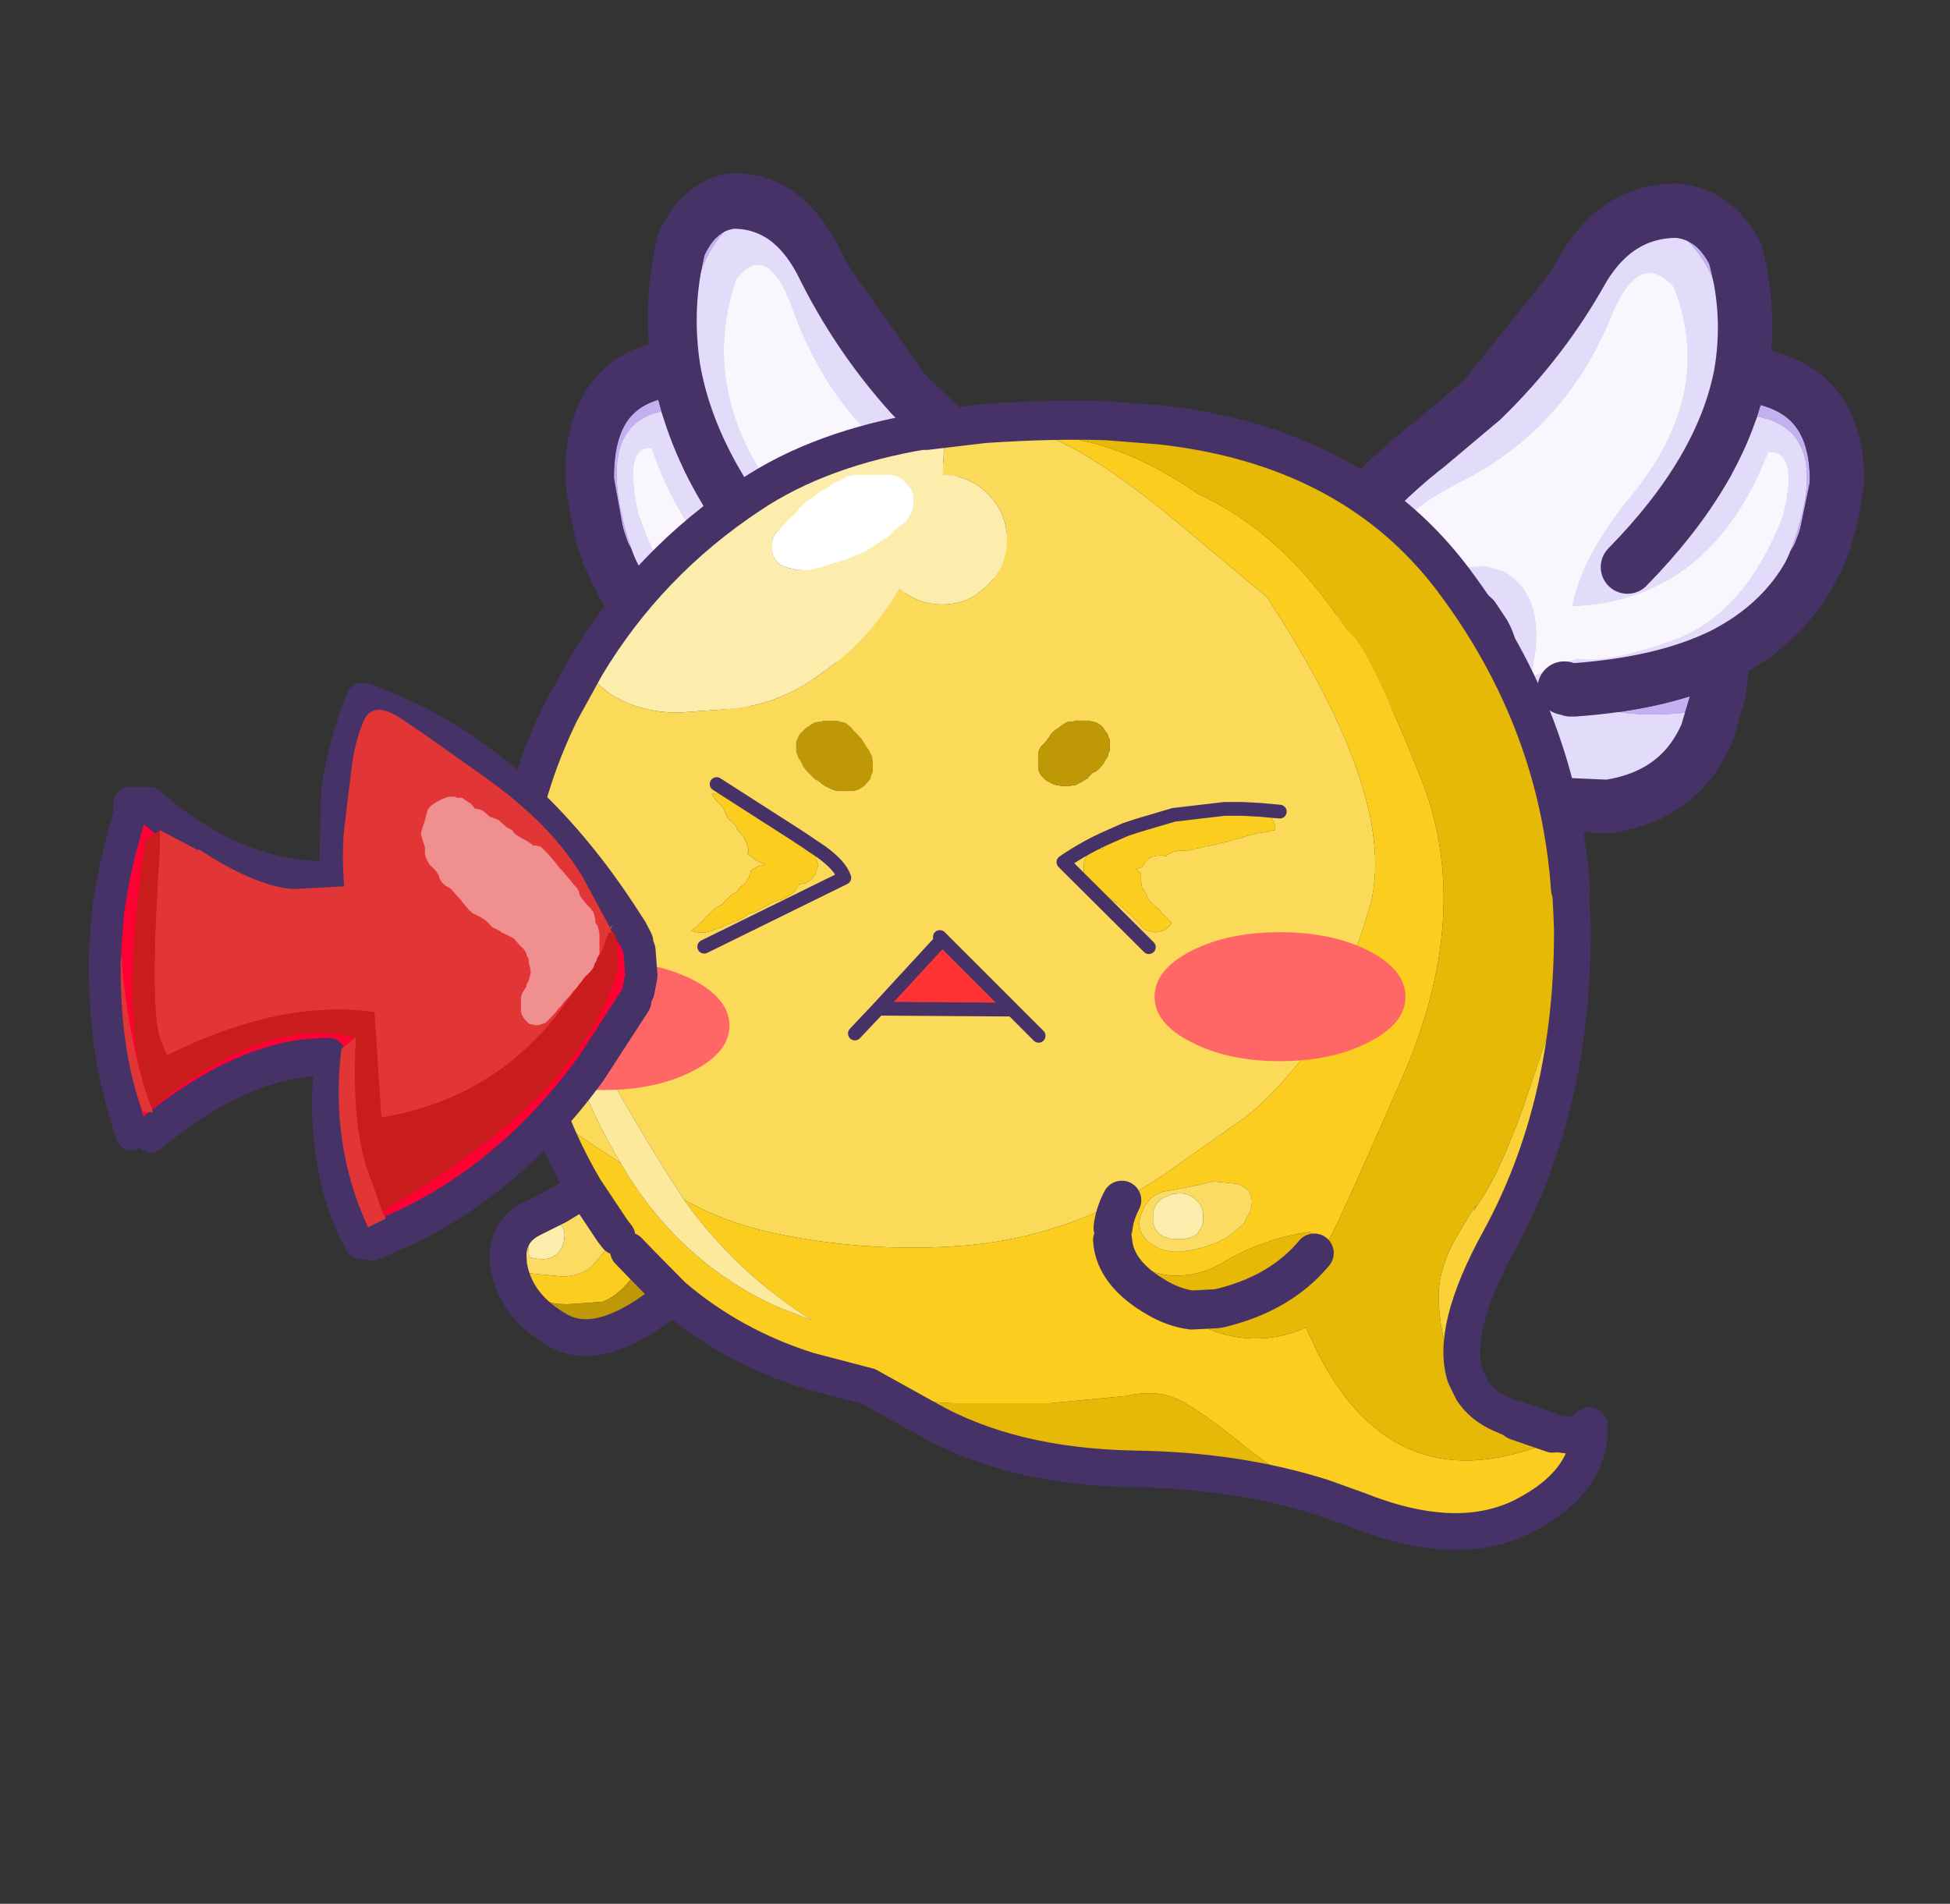 <svg xmlns:ffdec="https://www.free-decompiler.com/flash" xmlns:xlink="http://www.w3.org/1999/xlink" ffdec:objectType="frame" height="32.95" width="33.75" xmlns="http://www.w3.org/2000/svg"><rect width="100%" height="100%" fill="#333333" stroke="none"/><g transform="translate(1.8)"><use ffdec:characterId="575" height="36.5" transform="matrix(-.277 0 0 .315 17.04 2.998)" width="32.7" xlink:href="#a"/><use ffdec:characterId="575" height="36.5" transform="matrix(.308 0 0 .308 20.392 3.177)" width="32.7" xlink:href="#a"/><use ffdec:characterId="576" height="125.05" transform="matrix(.159 0 0 .159 6.676 6.94)" width="121.7" xlink:href="#b"/><use ffdec:characterId="577" height="18" transform="matrix(.101 0 0 .124 6.482 16.634)" width="43" xlink:href="#c"/><use ffdec:characterId="577" height="18" transform="matrix(.101 0 0 .124 18.183 16.134)" width="43" xlink:href="#c"/><use ffdec:characterId="578" height="13.65" transform="matrix(-.159 0 0 .187 8.464 16.623)" width="17.4" xlink:href="#d"/><use ffdec:characterId="580" height="53.45" transform="matrix(-.159 0 0 .187 9.579 11.823)" width="61.9" xlink:href="#e"/><use ffdec:characterId="581" height="47.9" transform="matrix(-.159 0 0 .187 8.894 12.283)" width="54.1" xlink:href="#f"/><use ffdec:characterId="78" height="30" width="30" xlink:href="#g"/></g><defs><g id="a"><path d="M43.4 116.1q-.9-1.1-1.5-2.85l-.25-.75q-.2-1.45.2-2.95.4-1.5 1.5-3.05-1 1.5-1.4 3-.45 1.5-.2 2.95l.2.75q.6 1.8 1.6 2.9h-.15" fill="#cbbaf2" fill-rule="evenodd" transform="translate(-40.1 -86.7)"/><path d="M51.55 112.2q.3 2.1-1.7 3.5l-.3.15q-1.95.4-3.4-.05l-1.5-.85q-1.05-.9-1.65-2.6-.6-5.1 5.95-10.15l1.35-1.05q4.75-3.9 7.45-8.45 1.85-4 4.9-3 5.4 5.05-2.75 17.2l-1.4 2.05q4.1-1.1 6.85-5.9l.1-.35 1.35-2.9q4.3.8 1.95 7.3-2.35 6.5-13.45 7.65 2.5 2.3 7.8 1.65-.6 4.15-6.45 4.25-4.5-.5-6.15-1.75 2.35-.75 2.6-4.15-.25-3.05-1.95-4.05l.35 1.25-.6-.9-.95-.65q-.8-.45-1.75-.45-1.05 0-1.85.5l1.8-.4q1.55 0 2.7 1.05l.6.9.1.2-.1-.2-.6-.9q-1.15-1.05-2.7-1.05l-1.8.4q.8-.5 1.85-.5.95 0 1.75.45l.95.65.6.9.05.25m7.1-18.2q-2.55 6.45-8.5 9.45-4.35 2.15-6.1 5.95-.8 5.45 3.75 5.55 2.8-.5 2.05-2.75-2.55-2.8-3.35.9-2.65-2.6-.05-4.6l5.05-.3 1.05.3q2.6 1.5 1.5 5.95l2.6-1.05q1.7.3 5.45-1.05 4-1.45 6.15-7 .9-3.7-.85-3.55-3.25 8.35-11 8.65.55-2.8 3.15-6l.1-.1.1-.15q4.7-5.75 2.35-11.7-1.9-2.1-3.45 1.5" fill="#e2dbf9" fill-rule="evenodd" transform="translate(-40.1 -86.7)"/><path d="m43.35 106.5 2.65-3.1 2-1.75.05-.05.35-.25.35-.25.15-.1 2.5-2.2 5.05-6.3.95-1.6q1.85-2.75 4.9-2.7 2.1.2 3.3 2.4.9 3.4.3 6.75 5.5.5 5.4 6.2l-.7 3.2-.35.9-2.15 3.2-1.45 1.25-1.75 1v.05l-.15 1.5-.15.85-.15.5-.45 1.55-.45.8-.4.7-1.05 1.1-1.6 1-1 .25-1.1.3-4.6-.2q-5.25-.95-7.35-3.8h.1l1.95-.15h.25q1.2-.2 2.15-1.05l.75-1.1v-.1l-.7 1.1q-.95.9-2.15 1.1l-2.3.15q-1.8-.2-2.95-1.55-1-1.1-1.6-2.9l-.2-.75q-.25-1.45.2-2.95.4-1.5 1.4-3m8.2 5.7q.35.7.35 1.6v.35l-.15.95-.1.2.1-.2.15-.95v-.35q0-.9-.35-1.6l-.05-.25-.35-1.25q1.7 1 1.95 4.05-.25 3.4-2.6 4.15 1.65 1.25 6.15 1.75 5.85-.1 6.45-4.25-5.3.65-7.8-1.65 11.1-1.15 13.45-7.65 2.35-6.5-1.95-7.3l-1.35 2.9-.1.35q-2.75 4.8-6.85 5.9l1.4-2.05q8.15-12.15 2.75-17.2-3.05-1-4.9 3-2.7 4.55-7.45 8.45l-1.35 1.05q-6.55 5.05-5.95 10.15.6 1.7 1.65 2.6l1.5.85q1.45.45 3.4.05l.3-.15q2-1.4 1.7-3.5M65.9 97.35v.1h-.05q.6-3.45-.35-6.8-1.1-2.2-3.2-2.4-3 0-4.9 2.65 1.9-2.65 4.9-2.65 2.1.2 3.2 2.4.95 3.35.35 6.8h.05v-.1m-14 16.8.05-.4q0-1-.45-1.8.45.8.45 1.8l-.05.4m13-1-.1.05q-3.3 1.6-8.3 1.95h-.2l-.25-.15.45.1q5.05-.35 8.4-2-3.35 1.65-8.4 2l-.45-.1.25.15h.2q5-.35 8.3-1.95l.1-.05m.95-15.7-.5 1.9-.75 1.9q-1.65 3.45-5 6.95 3.35-3.5 5-6.95l.75-1.9.5-1.9M48 101.65l.4-.3-.4.3m17.35-2.3.55-1.9q5.45.45 5.35 6.15l-.65 3.15.65-3.15q.1-5.7-5.35-6.15l-.55 1.9m-.9 16.65-.5 1.6-.4.75.4-.75.5-1.6m.35-2.8-.05 1.45.05-1.45m-5.3 8.2-1 .25-4.7-.2q-5.15-.95-7.25-3.75 2.1 2.8 7.25 3.75l4.7.2 1-.25m-7.75-6.3-.1.25.1-.25" fill="#c3b0f1" fill-rule="evenodd" transform="translate(-40.1 -86.7)"/><path d="M58.65 94q1.55-3.6 3.45-1.5 2.35 5.95-2.35 11.7l-.1.15-.1.1q-2.6 3.2-3.15 6 7.75-.3 11-8.65 1.75-.15.85 3.55-2.15 5.55-6.15 7-3.75 1.35-5.45 1.05l-2.6 1.05q1.1-4.45-1.5-5.95l-1.05-.3-5.05.3q-2.6 2 .05 4.6.8-3.7 3.35-.9.75 2.25-2.05 2.75-4.55-.1-3.75-5.55 1.75-3.8 6.1-5.95 5.95-3 8.5-9.45" fill="#f9f7fd" fill-rule="evenodd" transform="translate(-40.1 -86.7)"/><path d="m46.5 117.65 2.3-.15q1.2-.2 2.15-1.1l.7-1.1v.1l-.75 1.1q-.95.85-2.15 1.05h-.25l-1.95.15-.05-.05" fill="url(#h)" fill-rule="evenodd" transform="translate(-40.1 -86.7)"/><path d="m3.25 19.8 2.65-3.1 2-1.75.05-.05.35-.25.35-.25.15-.1 2.5-2.2 5.05-6.3.95-1.6q1.85-2.75 4.9-2.7 2.1.2 3.3 2.4.9 3.4.3 6.75 5.5.5 5.4 6.2l-.7 3.2-.35.9-2.15 3.2-1.45 1.25-1.75 1.05-.15 1.5-.15.85-.15.5-.45 1.55-.45.8-.4.7-1.05 1.1-1.6 1-1 .25-1.1.3-4.6-.2q-5.25-.95-7.35-3.8-1.8-.2-3.05-1.6-.9-1.1-1.5-2.85l-.25-.75q-.2-1.45.2-2.95.4-1.5 1.5-3.05-1 1.5-1.4 3-.45 1.5-.2 2.95l.2.75q.6 1.8 1.6 2.9 1.15 1.35 2.95 1.55l2.3-.15q1.2-.2 2.15-1.1l.7-1.1.1-.2.15-.95v-.35q0-.9-.35-1.6l-.1-.2-.6-.9q-1.15-1.05-2.7-1.05l-1.8.4q.8-.5 1.85-.5.95 0 1.75.45l.95.65.6.9q.45.8.45 1.8l-.05.4M17.3 4.2q1.9-2.65 4.9-2.65 2.1.2 3.2 2.4.95 3.35.35 6.8h.05v-.1M19.5 21.5q3.35-3.5 5-6.95l.75-1.9.5-1.9M24.8 26.4q-3.35 1.65-8.4 2l-.45-.1.25.15h.2q5-.35 8.3-1.95l.1-.05v-.05l1.75-1m-1.9 2.55.05-1.45m-1.25 5.15.4-.75.5-1.6m6.15-9.25.65-3.15q.1-5.7-5.35-6.15l-.55 1.9m-16.95 2-.4.3m3.65 13.7v.05l-.75 1.1q-.95.85-2.15 1.05H8.4L6.45 31q2.1 2.8 7.25 3.75l4.7.2 1-.25M3.45 29.4H3.3M6.45 31h-.1m.1 0-.05-.05m5.15-2.3.1-.25" fill="none" stroke="#473267" stroke-linecap="round" stroke-linejoin="round" stroke-width="3"/><path d="M44.65 114.95q-1.05-.9-1.65-2.6-.6-5.1 5.95-10.15l1.35-1.05q4.75-3.9 7.45-8.45 1.85-4 4.9-3 5.4 5.05-2.75 17.2l-1.4 2.05q4.1-1.1 6.85-5.9l.1-.35 1.35-2.9q4.3.8 1.95 7.3-2.35 6.5-13.45 7.65 2.5 2.3 7.8 1.65-.6 4.15-6.45 4.25-4.5-.5-6.15-1.75 2.35-.75 2.6-4.15-.25-3.05-1.95-4.05l.35 1.25q.45 2.3-1.65 3.75l-.3.15q-1.95.4-3.4-.05l-1.5-.85m1.7-4.5q.8-.5 1.85-.5.95 0 1.75.45l.95.65.6.9-.6-.9-.95-.65q-.8-.45-1.75-.45-1.05 0-1.85.5M58.65 94q-2.55 6.45-8.5 9.45-4.35 2.15-6.1 5.95-.8 5.45 3.75 5.55 2.8-.5 2.05-2.75-2.55-2.8-3.35.9-2.65-2.6-.05-4.6l5.05-.3 1.05.3q2.6 1.5 1.5 5.95l2.6-1.05q1.7.3 5.45-1.05 4-1.45 6.15-7 .9-3.7-.85-3.55-3.25 8.35-11 8.65.55-2.8 3.15-6l.1-.1.1-.15q4.7-5.75 2.35-11.7-1.9-2.1-3.45 1.5" fill="#e2dbf9" fill-rule="evenodd" transform="translate(-40.1 -86.7)"/><path d="M58.65 94q1.55-3.6 3.45-1.5 2.35 5.95-2.35 11.7l-.1.15-.1.1q-2.6 3.2-3.15 6 7.75-.3 11-8.65 1.75-.15.85 3.55-2.15 5.55-6.15 7-3.75 1.35-5.45 1.05l-2.6 1.05q1.1-4.45-1.5-5.95l-1.05-.3-5.05.3q-2.6 2 .05 4.6.8-3.7 3.35-.9.75 2.25-2.05 2.75-4.55-.1-3.75-5.55 1.75-3.8 6.1-5.95 5.95-3 8.5-9.45" fill="#f9f7fd" fill-rule="evenodd" transform="translate(-40.1 -86.7)"/><path d="m44.65 114.95 1.5.85q1.45.45 3.4.05l.3-.15q2.1-1.45 1.65-3.75.45.8.45 1.8l-.3 1.55-.7 1.1q-.95.9-2.15 1.1l-2.3.15q-1.8-.2-2.95-1.55-1-1.1-1.6-2.9l-.2-.75q-.25-1.45.2-2.95.45 3.7 2.7 5.55v-.1" fill="url(#i)" fill-rule="evenodd" transform="translate(-40.1 -86.7)"/><path d="m51.5 111.95-.6-.9-.95-.65q-.8-.45-1.75-.45-1.05 0-1.85.5m-4.4-.95q1-3.8 6.1-7.9l3.35-2.8q3.4-3.3 5.65-7.35 1.9-3.3 5.25-3.25 2.1.2 3.3 2.4.9 3.4.3 6.75 5.5.5 5.4 6.2-.7 6.7-6.4 9.55l-.25 2.1-.65 2.35q-1.5 3.5-5.5 4.1l-4.7-.2q-5.2-.95-7.3-3.8-1.8-.2-2.95-1.55-1-1.1-1.6-2.9l-.2-.75q-.25-1.45.2-2.95m4.55 8.15 2.3-.15q1.2-.2 2.15-1.1l.7-1.1.3-1.55q0-1-.45-1.8m4.55 3.05.45.1q5.05-.35 8.4-2m1-15.75q-1.05 5.4-6.3 10.85" fill="none" stroke="#624293" stroke-linecap="round" stroke-linejoin="round" stroke-opacity=".671" transform="translate(-40.1 -86.7)"/><path d="M19.4 21.55q5.3-5.4 6.35-10.8.6-3.45-.35-6.8-1.1-2.2-3.2-2.4-3.35 0-5.3 3.25-2.25 4.05-5.65 7.35L8.1 14.8l-.2.15q-5.1 4.1-6.15 7.9-.4 1.5-.2 2.95l.25.75q1.35 4.1 4.55 4.45l2.3-.15q1.2-.2 2.15-1.05l.75-1.15.25-1.55q0-1-.45-1.8l-.6-.9q-1.15-1.05-2.7-1.05-1.05 0-1.85.45m9.65 4.55.35.1h.2q5-.35 8.3-1.95 5.75-2.9 6.45-9.6.1-5.7-5.4-6.15M6.35 31q2.1 2.85 7.35 3.8l4.6.2q4.05-.6 5.55-4.1l.7-2.35.15-2.05" fill="none" stroke="#473267" stroke-linecap="round" stroke-linejoin="round" stroke-width="3"/></g><g id="b"><path d="m-28.1-49.85-.2.2-.2.2-.2.2-.15.2-.2.2-.2.2-.2.2-.2.2-.15.2-.1.2-.1.15-.05.2-.05.2v1.2l.05.2.05.2.1.15.1.2.15.2.2.2.2.2.4.2.45.15.25.05.2.05.3.1.4.05h1.05l.4-.05.3-.1.3-.05.25-.05.45-.15.6-.2.55-.2.5-.1.25-.1.25-.05.4-.15.4-.2.35-.15.55-.2.5-.2.4-.2.25-.2.35-.2.25-.2.35-.2.25-.2.4-.2.3-.2.2-.15.2-.2.2-.2.1-.2.3-.2.2-.2.3-.2.35-.2.2-.2.1-.2.15-.2.1-.15.1-.2.1-.2.1-.2.05-.2.05-.2.05-.2v-.95l-.05-.2-.05-.2-.05-.2-.15-.2-.15-.2-.1-.2-.2-.2-.2-.2-.2-.2-.25-.2-.35-.2-.45-.1-.4-.05H-21v.05h-.4l-.45.1-.35.2-.4.2-.4.2-.4.2-.4.2-.25.2-.25.2-.4.2-.4.2-.2.2-.2.2-.25.15-.3.2-.35.2-.2.2-.2.2-.2.2-.2.2-.1.2-.2.2-.2.2-.2.2-.2.15m14.8-9.5q1.95-.25 1.9 2.05l-.15 2.8q2.85 0 4.9 2.05 2.1 2.1 2.1 5t-2.1 4.95q-2.05 2.1-4.95 2.1-2.65 0-4.65-1.75Q-19-37.3-23.5-33.8l-2.6 1.85q-4.1 2.6-8.9 2.95l-5 .35q-2.85.1-5.4-.85-3.65-1.35-4.95-4.2 6.75-11.25 17.85-18.6 7.6-5.1 19.05-7l.1-.05h.05M-55.35 26l1.35.95q1.75 0 1.15 2.3-.8 2.2-3.7 1.4-.4-3.1 1.2-4.65m67.95-1.85.4-.2.25-.1.3-.1h.4v-.05h.5l.4.05.45.15.35.2.25.2.2.2.2.15.15.2.1.2.1.2.05.2.05.2.05.2v1l-.05.15-.05.2-.05.2-.15.2-.15.2-.1.2-.2.2-.35.2-.25.1-.3.1-.4.05h-1.3l-.4-.05-.45-.15-.4-.2-.2-.2-.2-.2-.15-.2-.1-.15-.05-.2-.1-.2-.05-.2v-1.2l.05-.2.1-.15.05-.2.1-.2.15-.2.2-.2.2-.2.4-.2" fill="#fdedac" fill-rule="evenodd" transform="translate(60.85 62.55)"/><path d="m-28.1-49.85.2-.15.2-.2.2-.2.2-.2.1-.2.2-.2.2-.2.2-.2.2-.2.35-.2.3-.2.25-.15.2-.2.2-.2.4-.2.4-.2.25-.2.25-.2.4-.2.4-.2.4-.2.4-.2.35-.2.45-.1h.4v-.05h3.65l.4.05.45.1.35.2.25.2.2.2.2.2.2.2.1.2.15.2.15.2.05.2.05.2.05.2v.95l-.05.2-.05.2-.05.2-.1.2-.1.2-.1.2-.1.15-.15.2-.1.2-.2.2-.35.2-.3.2-.2.2-.3.2-.1.2-.2.2-.2.2-.2.15-.3.2-.4.2-.25.2-.35.2-.25.2-.35.2-.25.2-.4.2-.5.2-.55.2-.35.15-.4.2-.4.15-.25.05-.25.1-.5.1-.55.2-.6.2-.45.15-.25.05-.3.05-.3.1-.4.05h-1.05l-.4-.05-.3-.1-.2-.05-.25-.05-.45-.15-.4-.2-.2-.2-.2-.2-.15-.2-.1-.2-.1-.15-.05-.2-.05-.2v-1.2l.05-.2.05-.2.1-.15.1-.2.15-.2.2-.2.2-.2.2-.2.2-.2.15-.2.2-.2.2-.2.2-.2" fill="#fff" fill-rule="evenodd" transform="translate(60.85 62.55)"/><path d="m-6.95-60.1 3.2.55Q1.7-59.4 13.2-50l10.55 8.8Q38.4-18.85 34.85-7.15q-3.6 11.7-7.3 16.25-3.7 4.55-6.4 6.5l-6.2 4.35q-3.35 2.5-7 4.5Q-.9 29-10.8 29.5q-9.75.55-19.25-1.5-5.15-1.1-9.65-3.6-7.95-12.2-14.25-25.35l.3 2.5q1.7 10 7.05 18.85l-7.75-5.1-.35-.95Q-57 8.25-58 1.25q-2.25-15.35 4.9-29.95l2.75-5q1.3 2.85 4.95 4.2 2.55.95 5.4.85l5-.35q4.8-.35 8.9-2.95l2.6-1.85q4.5-3.5 7.25-8.35 2 1.75 4.65 1.75 2.9 0 4.95-2.1 2.1-2.05 2.1-4.95 0-2.9-2.1-5-2.05-2.05-4.9-2.05l.15-2.8q.05-2.3-1.9-2.05l6.3-.75.5.3-.45-.3m9.3 32.45-.3.05-.3.15-.3.2-.2.15-.25.2-.35.2-.2.2-.2.2-.1.2-.15.2-.15.2-.15.2-.15.2-.2.2-.2.15-.1.2-.1.2-.05.2-.05.2v1.55l.05.2.05.2.1.2.1.2.2.2.2.2.25.2.4.2.4.2.45.1.4.05h.75l.4-.05.35-.05.25-.15.4-.2.3-.2.3-.15.15-.2.2-.2.2-.2.4-.2.25-.2.2-.2.15-.2.2-.2.1-.2.1-.2.1-.15.15-.2.05-.2.05-.2.1-.2.05-.2v-1l-.05-.2-.1-.15-.05-.2-.1-.2-.15-.2-.15-.2-.1-.2-.2-.2-.25-.2-.35-.2-.45-.1-.4-.1H2.75v.1h-.4m10.9 10.8-.4.05-.35.1-.3.05-.35.15-.5.2-.8.1-.4.05-.3.1-.2.05-.4.05-.4.1-.45.1-.4.2-.45.15-.45.1-.4.2-.2.2-.15.2-.15.2-.15.2-.05.2-.05.2v.1l-.1-.05v.05H5.5l-.35.1-.15.05-.25.15-.25.15-.2.2-.2.2-.1.2-.1.2-.05.2-.05.2v.8l.05.2.05.15.1.2.1.2.2.2.2.2.2.2.2.2.2.2.3.2.35.2.2.2.2.15.2.2.15.2.4.2.25.2.35.2.25.2.25.2.2.2.2.2.2.2.2.15.2.2.2.2.2.2.2.2.2.2.2.2.15.2.2.2.4.2.45.1.4.1.4-.1.45-.1.35-.2.25-.2.2-.2.1-.2.05-.05-.15-.15-.2-.2-.2-.2-.2-.2-.2-.2-.2-.15-.1-.2-.15-.2-.35-.2-.15-.2-.2-.2-.2-.2-.2-.2-.15-.2-.05-.2-.05-.2L10.5-9l-.05-.2-.15-.2-.15-.2-.05-.2v-.2l-.05-.2v-.95l-.25-.2-.3-.2.2-.1.3-.1.2-.05.05-.15.1-.2.15-.2.2-.2.2-.2.4-.2.45-.1h.4v-.1l.35.1.25.05.15-.15.35-.2.25-.1.3-.05.4-.1 1.25-.05.15-.05.3-.1.55-.1.5-.15.4-.05.65-.15.5-.1.35-.1.6-.1.35-.15.2-.05.3-.1.25-.05.25-.05.45-.15.65-.2.55-.1.3-.1.4-.05.3-.05.35-.05.3-.1.35-.05.2-.05v-.3l-.05-.15v-.2l-.1-.2-.1-.2-.1-.2-.1-.2-.2-.2-.25-.2-.35-.2-.45-.1-.4-.1h-3.4v.1h-.35l-.55.1-.65.2-.45.15-.25.05-.25.05-.3.1-.25.05-1.1.05-.4.1-.3.05-.3.05-.25.05-.25.1-.25.05m11.9-1-2.2-.2-1.95-.1h-1.85l-5.55.65-4.05 1.2-1.2.4-1.7.75Q4-14 1.6-12.35l9.3 9.25-9.3-9.25Q4-14 6.65-15.15l1.7-.75 1.2-.4 4.05-1.2 5.55-.65H21l1.95.1 2.2.2m-44.9-6.95-.15-.2-.1-.2-.15-.2-.1-.2-.15-.2-.15-.15-.15-.2-.2-.2-.2-.2-.2-.2-.15-.2-.2-.2-.25-.2-.3-.2-.5-.1-.35-.1h-1.6v.1h-.4l-.45.1-.35.2-.3.2-.3.2-.2.2-.2.2-.2.2-.15.2-.1.2-.05.15-.1.2-.05.2v1l.05.2.1.2.05.2.1.2.15.15.05.2.15.2.05.2.15.2.15.2.15.2.2.2.2.2.2.2.2.2.2.15.4.2.25.2.25.2.4.2.4.2.45.15.4.05h1.3l.4-.05.45-.15.3-.2.3-.2.15-.2.2-.2.15-.2.15-.15.05-.2.05-.2.1-.2.05-.2v-1.2l-.05-.15v-.2l-.1-.2-.1-.2-.1-.2-.1-.2-.15-.2m-10.4 8.3-.35-.2-.35-.2-.45-.2-.45-.2-.25-.2-.25-.2-.25-.2-.2-.2-.35-.2-.4-.2-.2-.15-.1-.2-.2-.2-.25-.2-.4-.2-.4-.2-.45-.15-.4-.05h-.5v.05h-.3v.1l.15.2.15.2.05.15.2.2.2.2.2.2.2.2.1.2.1.2.1.2.05.2.15.2.05.2.15.15.25.2.2.2.2.2.15.2.05.2.15.2.15.2.2.2.15.2.15.2.05.15.1.2.1.2.05.2.05.2.1.2v.4l-.1.2v.05l.3.15.25.2.25.2.25.15.4.2.4.2.05.05-.2.05-.25.05-.25.05-.15.05-.25.15-.35.2-.1.1v.15l-.05.2-.1.2-.05.2-.15.2-.1.2-.15.2-.2.2-.25.15-.2.2-.1.2-.2.2-.35.2-.3.2-.2.2-.2.2-.2.2-.2.2-.2.2-.35.2-.25.15-.25.2-.2.2-.2.2-.25.2-.2.2-.15.2-.15.2-.3.2-.2.2-.1.2-.2.15-.35.2-.1.15.3.05.4.1h.8l.4-.1.3-.05.25-.15.65-.2.4-.15.35-.2.55-.2.55-.2.4-.2.4-.2.25-.2.25-.2.4-.1.4-.15.35-.2.4-.2.4-.2.35-.2.3-.2.4-.1.25-.1.4-.1.4-.2.25-.2.35-.2.25-.2.2-.2.1-.2.15-.2.1-.15.05-.1.3-.05.35-.05.1-.1.25-.1.3-.2.15-.2.15-.2.15-.2.05-.2.05-.2.1-.2.05-.2v-.35l-.05-.2-.1-.2-.05-.2-.05-.2-.1-.2-.1-.2-.1-.2-.1-.2-.2-.2-.2-.15-.3-.2-.4-.2-.4-.2-.2-.2-.2-.2-.25-.2-.45-.2-.55-.2-.4-.2-.25-.2-.25-.15-.3-.2M-11.6-3.95l-.25-.25.25.25-6.95 7.55 14.6.1-7.65-7.65m-25.9.8 15.25-7.5Q-22.7-12-24.8-13.5l-1.05-.7-.5-.35-1.45-.95-8.35-5.35 8.35 5.35 1.45.95.5.35 1.05.7q2.1 1.5 2.55 2.85l-15.25 7.5m36.4 9.7L-3.95 3.7l2.85 2.85m-20-.25 2.55-2.7-2.55 2.7" fill="#fbda59" fill-rule="evenodd" transform="translate(60.85 62.55)"/><path d="M-3.75-59.55q.3-.95 3.95.85 7.5.4 16.05 6.25 9.5 4.4 16.2 14.9 2.05 1.1 8 15.9Q46.4-6.9 38.4 11.3q-7.95 18.15-8 17.5v.05q-.25.3-.6.25l-.9-.75-.45-.45q-5 .65-9.7 3.45-2.5 1.45-5.5 1.3-4.05-.45-6.3-3.85.25 3.65 4.9 6.3 1.8 1.05 3.7 1.3v1.05q2.15 1.4 4.65 1.85 4.05.7 7.8-1l1.15 2.5q8.6 17.15 25.95 9.75l1.25-.55-1.25.55-.25-.75 1.5.2q2 .15 2.5-1 .15 6.05-7.1 9.8-7.25 3.7-18.05-.6l-3.9-1.4q-4.55-2.4-8.75-5.8-4.65-3.75-6.95-4.85-2.35-1.15-5.6-.4l-8.4.8h-10.25q-5-.1-9.5-1.85l-6.5-1.7q-8.4-2.65-14.8-8.15l-3.45-3.5-1.35-1.4 1.35 1.4q-1.7 3.15-4.15 4.15l-3.45.25q-4.7.25-6.7-3.75l-.1-.5-.05-1.15q.55 1.75 2.3 2.05l3.55.35q2.05 0 3.35-1.2L-47 28.4l-.5-.65-2.9-4.35-.1-.15q-2.25-3.8-3.85-7.95l7.75 5.1q6.1 10.55 16.8 15.55l4.1 1.6q-8.35-5.2-14-13.15 4.5 2.5 9.65 3.6 9.5 2.05 19.25 1.5 9.9-.5 18.75-5.05 3.65-2 7-4.5l6.2-4.35q2.7-1.95 6.4-6.5t7.3-16.25q3.55-11.7-11.1-34.05L13.2-50Q1.7-59.4-3.75-59.55m17 42.7.25-.05.25-.1.25-.05.3-.05.3-.05.4-.1 1.1-.05.25-.05.3-.1.25-.05.25-.05.45-.15.65-.2.55-.1h.35v-.1h3.4l.4.1.45.1.35.2.25.2.2.2.1.2.1.2.1.2.1.2v.2l.05.15v.3l-.2.05-.35.05-.3.1-.35.05-.3.05-.4.05-.3.1-.55.1-.65.2-.45.15-.25.05-.25.05-.3.1-.2.05-.35.15-.6.1-.35.1-.5.1-.65.15-.4.05-.5.15-.55.1-.3.1-.15.05-1.25.05-.4.1-.3.05-.25.1-.35.2-.15.15-.25-.05-.35-.1v.1h-.4l-.45.1-.4.2-.2.2-.2.2-.15.2-.1.2-.05.15-.2.05-.3.1-.2.1.3.2.25.2v.95l.05.2v.2l.05.2.15.2.15.2.05.2.15.15.05.2.05.2.15.2.2.2.2.2.2.2.15.2.35.2.15.2.1.2.2.15.2.2.2.2.2.2.2.2.15.15-.05.05-.1.2-.2.2-.25.2-.35.2-.45.1-.4.1-.4-.1-.45-.1-.4-.2-.2-.2-.15-.2-.2-.2-.2-.2-.2-.2-.2-.2-.2-.2-.2-.2-.2-.15-.2-.2-.2-.2-.2-.2-.25-.2-.25-.2-.35-.2-.25-.2-.4-.2-.15-.2-.2-.2-.2-.15-.2-.2-.35-.2-.3-.2-.2-.2-.2-.2-.2-.2-.2-.2-.2-.2-.1-.2-.1-.2-.05-.15-.05-.2v-.8l.05-.2.05-.2.1-.2.1-.2.2-.2.2-.2.25-.15.25-.15.15-.05.35-.1h.35v-.05l.1.05v-.1l.05-.2.05-.2.15-.2.15-.2.15-.2.2-.2.4-.2.45-.1.45-.15.4-.2.45-.1.4-.1.4-.05.2-.05.3-.1.4-.05.8-.1.5-.2.35-.15.3-.05.35-.1.4-.05M7 27.45q.15-1.4.9-2.9l.05-.1-.05.1q-.75 1.5-.9 2.9M-7-60.1h.05l.45.3-.5-.3m-23.15 43.6.3.2.25.15.25.2.4.2.55.2.45.2.25.2.2.2.2.2.4.2.4.2.3.2.2.15.2.2.1.2.1.2.1.2.1.2.05.2.05.2.1.2.05.2v.35l-.05.2-.1.2-.05.2-.05.2-.15.2-.15.2-.15.2-.3.2-.25.1-.1.1-.35.05-.3.05-.05.1-.1.15-.15.2-.1.2-.2.2-.25.2-.35.2-.25.2-.4.2-.4.1-.25.1-.4.1-.3.2-.35.2-.4.2-.4.2-.35.2-.4.15-.4.1-.25.2-.25.2-.4.2-.4.2-.55.2-.55.2-.35.2-.4.15-.65.2-.25.15-.3.05-.4.1h-.8l-.4-.1-.3-.05.1-.15.35-.2.2-.15.1-.2.2-.2.3-.2.15-.2.15-.2.2-.2.25-.2.2-.2.2-.2.25-.2.25-.15.35-.2.2-.2.2-.2.2-.2.2-.2.2-.2.3-.2.35-.2.2-.2.1-.2.2-.2.25-.15.2-.2.15-.2.1-.2.15-.2.05-.2.1-.2.05-.2v-.15l.1-.1.35-.2.25-.15.15-.05.25-.05.25-.05.2-.05-.05-.05-.4-.2-.4-.2-.25-.15-.25-.2-.25-.2-.3-.15v-.05l.1-.2v-.4l-.1-.2-.05-.2-.05-.2-.1-.2-.1-.2-.05-.15-.15-.2-.15-.2-.2-.2-.15-.2-.15-.2-.05-.2-.15-.2-.2-.2-.2-.2-.25-.2-.15-.15-.05-.2-.15-.2-.05-.2-.1-.2-.1-.2-.1-.2-.2-.2-.2-.2-.2-.2-.2-.2-.05-.15-.15-.2-.15-.2v-.1h.3v-.05h.5l.4.05.45.15.4.2.4.2.25.2.2.2.1.2.2.15.4.2.35.2.2.2.25.2.25.2.25.2.45.2.45.2.35.2.35.2m-15.6 46.45L-47 28.4l1.25 1.55m63.6-7.55-1.3.35-3.4.65q-1.9.2-2.8 1.9-1.4 2.6 1.2 4.15 1.25.7 2.75.6 2.65-.25 5.05-1.5l1.8-1.45.8-1.45q.7-2.4-1.55-3l-2.55-.25" fill="#facd1f" fill-rule="evenodd" transform="translate(60.85 62.55)"/><path d="M2.35-27.65h.4v-.1H4.3l.4.1.45.1.35.2.25.2.2.2.1.2.15.2.15.2.1.2.05.2.1.15.05.2v1l-.05.2-.1.2-.05.2-.05.2-.15.2-.1.15-.1.2-.1.2-.2.2-.15.2-.2.2-.25.2-.4.2-.2.2-.2.2-.15.2-.3.15-.3.2-.4.2-.25.15-.35.05-.4.05h-.75l-.4-.05-.45-.1-.4-.2-.4-.2-.25-.2-.2-.2-.2-.2-.1-.2-.1-.2-.05-.2-.05-.2v-1.55l.05-.2.05-.2.1-.2.1-.2.2-.15.2-.2.15-.2.15-.2.15-.2.15-.2.1-.2.2-.2.2-.2.35-.2.25-.2.2-.15.3-.2.3-.15.3-.05m54.6 22.7q-.55-2.3-.15-4.45l.15 3L57-4.95h-.05m-76.7-19.85.15.2.1.2.1.2.1.2.1.2v.2l.05.15v1.2l-.05.2-.1.2-.05.2-.05.2-.15.15-.15.2-.2.2-.15.2-.3.2-.3.2-.45.15-.4.05h-1.3l-.4-.05-.45-.15-.4-.2-.4-.2-.25-.2-.25-.2-.4-.2-.2-.15-.2-.2-.2-.2-.2-.2-.2-.2-.15-.2-.15-.2-.15-.2-.05-.2-.15-.2-.05-.2-.15-.15-.1-.2-.05-.2-.1-.2-.05-.2v-1l.05-.2.1-.2.05-.15.1-.2.15-.2.2-.2.2-.2.2-.2.3-.2.3-.2.35-.2.45-.1h.4v-.1h1.6l.35.1.5.1.3.2.25.2.2.2.15.2.2.2.2.2.2.2.15.2.15.15.15.2.1.2.15.2.1.2.15.2m-21.2 59.65q-7.7 6.4-12.4 3.8-4.45-2.5-5.35-6.65 2 4 6.7 3.75l3.45-.25q2.45-1 4.15-4.15l3.45 3.5M45.3 43.6h.05l.75 1.55q1.05 1.65 3.2 2.6l1.65.7q-3.3-.75-4.9-3.25l-.75-1.6" fill="#be9905" fill-rule="evenodd" transform="translate(60.85 62.55)"/><path d="M56.95-4.95H57q.05 19.15-7.95 33.75-5.35 9.75-3.7 14.8h-.05q-1.1-1-1.65-2.2-1-2.2-1.2-5.85-.2-3.65 2.2-7.55 2.35-4 1.75-2.75-.65 1.2 1.1-1.55 1.7-2.75 4-8.95L55.1 4.1q1.35-4.45 1.85-9.05" fill="#fad238" fill-rule="evenodd" transform="translate(60.85 62.55)"/><path d="M-58.85 30.35q.1-2.6 2.5-3.85l2.9-1.45 2.95-1.8.1.15 2.9 4.35.5.65-2.65 3.15q-1.3 1.2-3.35 1.2l-3.55-.35q-1.75-.3-2.3-2.05m3.5-4.35q-1.6 1.55-1.2 4.65 2.9.8 3.7-1.4.6-2.3-1.15-2.3l-1.35-.95m67.95-1.85-.4.2-.2.2-.2.2-.15.2-.1.2-.05.2-.1.15-.05.2v1.2l.05.2.1.2.05.2.1.15.15.2.2.2.2.2.4.2.45.15.4.05h1.3l.4-.05.3-.1.25-.1.35-.2.2-.2.1-.2.15-.2.15-.2.05-.2.05-.2.05-.15v-1l-.05-.2-.05-.2-.05-.2-.1-.2-.1-.2-.15-.2-.2-.15-.2-.2-.25-.2-.35-.2-.45-.15-.4-.05h-.5v.05h-.4l-.3.1-.25.1-.4.2m5.25-1.75 2.55.25q2.25.6 1.55 3l-.8 1.45-1.8 1.45q-2.4 1.25-5.05 1.5-1.5.1-2.75-.6-2.6-1.55-1.2-4.15.9-1.7 2.8-1.9l3.4-.65 1.3-.35" fill="#fbdb62" fill-rule="evenodd" transform="translate(60.85 62.55)"/><path d="m-11.6-3.95 7.65 7.65-14.6-.1 6.95-7.55" fill="#f33" fill-rule="evenodd" transform="translate(60.85 62.55)"/><path d="M-46.6 20.4q-5.35-8.85-7.05-18.85l-.3-2.5q6.3 13.15 14.25 25.35 5.65 7.95 14 13.15l-4.1-1.6q-10.7-5-16.8-15.55" fill="#fde99b" fill-rule="evenodd" transform="translate(60.85 62.55)"/><path d="M-6.95-60.1q7.5-.5 13.3-.3l5.75.45q5.5.6 10.3 2.05Q36-53.8 44.1-43 55.5-27.8 56.8-9.4q-.4 2.15.15 4.45-.5 4.6-1.85 9.05l-3.6 10.65q-2.3 6.2-4 8.95-1.75 2.75-1.1 1.55Q47 24 44.65 28q-2.4 3.9-2.2 7.55.2 3.65 1.2 5.85.55 1.2 1.65 2.2l.75 1.6q1.6 2.5 4.9 3.25l3.9 1.35.25.75q-17.35 7.4-25.95-9.75L28 38.3q-3.75 1.7-7.8 1-2.5-.45-4.65-1.85V36.4q-1.9-.25-3.7-1.3-4.65-2.65-4.9-6.3 2.25 3.4 6.3 3.85 3 .15 5.5-1.3 4.7-2.8 9.7-3.45l.45.45.9.75q.35.05.6-.25v-.05q.05.65 8-17.5 8-18.2 2.05-32.95-5.95-14.8-8-15.9-6.7-10.5-16.2-14.9Q7.7-58.3.2-58.7q-3.65-1.8-3.95-.85l-3.2-.55M28.9 30.2q-3.75 4.5-10.5 6.05l-2.85.15 2.85-.15q6.75-1.55 10.5-6.05m-48.55 14.5q4.5 1.75 9.5 1.85H.1l8.4-.8q3.25-.75 5.6.4 2.3 1.1 6.95 4.85 4.2 3.4 8.75 5.8-9.3-2.95-20.45-3.1-13.55-.25-22.7-5.5l-6.3-3.5" fill="#e7b907" fill-rule="evenodd" transform="translate(60.85 62.55)"/><path d="m53.9 2.45.45.3-.5-.3m63.35 110.1-1.25.55" fill="none" stroke="#3c0c00" stroke-linecap="round" stroke-linejoin="round" stroke-width=".25"/><path d="M47.55 3.2h-.05m6.35-.75h.05m-40.05 88.5 1.25 1.55" fill="none" stroke="#3c0c00" stroke-linecap="round" stroke-linejoin="round" stroke-width="2"/><path d="m47.5 3.2-.1.05" fill="none" stroke="#473267" stroke-linecap="round" stroke-linejoin="round" stroke-width=".25"/><path d="M117.65 53.15q-1.3-18.4-12.7-33.6-8.1-10.8-21.7-14.9-4.8-1.45-10.3-2.05l-5.75-.45q-5.8-.2-13.3.3m13.9 88.9q.25 3.65 4.9 6.3 1.8 1.05 3.7 1.3l2.85-.15q6.75-1.55 10.5-6.05M68.8 87l-.05.1q-.75 1.5-.9 2.9m-14-87.55-6.3.75M111.8 111l3.9 1.35" fill="none" stroke="#473267" stroke-linecap="round" stroke-linejoin="round" stroke-width="4.25"/><path d="m117.85 57.6-.05-1.45-.15-3M47.4 3.25q-11.45 1.9-19.05 7-11.1 7.35-17.85 18.6l-2.75 5Q.6 48.45 2.85 63.8q1 7 3.3 13.1l.35.95Q8.1 82 10.35 85.8l.1.15 2.9 4.35.5.65m27.35 16.3 6.3 3.5q9.15 5.25 22.7 5.5 11.15.15 20.45 3.1l3.9 1.4q10.8 4.3 18.05.6 7.25-3.75 7.1-9.8-.5 1.15-2.5 1l-1.5-.2m-74.5-5.1-6.5-1.7q-8.4-2.65-14.8-8.15-7.7 6.4-12.4 3.8-4.45-2.5-5.35-6.65l-.1-.5L2 92.9q.1-2.6 2.5-3.85l2.9-1.45 2.95-1.8m4.75 6.7 1.35 1.4 3.45 3.5m86.3 8.75q-1.65-5.05 3.7-14.8 8-14.6 7.95-33.75M111.8 111l-1.65-.7q-2.15-.95-3.2-2.6l-.75-1.55" fill="none" stroke="#473267" stroke-linecap="round" stroke-linejoin="round" stroke-width="4"/><path d="m71.75 59.45-9.3-9.25q2.4-1.65 5.05-2.8l1.7-.75 1.2-.4 4.05-1.2L80 44.4h1.85l1.95.1 2.2.2m-61.3-3 8.35 5.35 1.45.95.5.35 1.05.7q2.1 1.5 2.55 2.85l-15.25 7.5M49 58.35l.25.25 7.65 7.65 2.85 2.85m-2.85-2.85-14.6-.1-2.55 2.7m9.5-10.25-6.95 7.55" fill="none" stroke="#473267" stroke-linecap="round" stroke-linejoin="round" stroke-width="1.5"/></g><g id="j"><path d="M55.5 9.95h.4q1.55 4.7 2.15 9.45-.75-4.7-2.55-9.45M57.95 31q-.6 4.35-2.05 8.7l-.35.05q1.7-4.35 2.4-8.75m-3.05 8.85-.6.1-.7.1h-.05l-.15-.1-.1-.1h1.6M30.7 49.7v.05l-1.35.2 1.35-.25M5.5 33.95 2.75 30.7q-1.4-1.6-2.1-3.1l4.85 6.35m19.4-32.1Q27 .85 29.25 0h.7L24.9 1.85M30.5 0h.1q1.85 3.95 2.5 8.15-.75-4.1-2.6-8.15m23.8 39.95.2-.1-.2.1" fill="#f0960f" fill-rule="evenodd" transform="translate(1.75 1.75)"/><path d="m58.05 19.4.3 3.15q.15 3.6-.25 7.2L57.95 31q-.7 4.4-2.4 8.75l-.15.05-.5.05h-1.6l-.2-.1q-9.35-6.95-19.3-7.1v.2l.05.35Q35 42.9 30.7 49.7l-1.35.25h-.1l-.3-.1-.05-.05Q15.25 45.3 5.5 33.95L.65 27.6l-.15-.35-.15-.45-.05-.15L0 25.3l.2-2.25q0-.5.25-.8l.55-.9.8-1.05.95-1Q11.55 8 24.9 1.85L29.95 0h.55q1.85 4.05 2.6 8.15l.25 8.3q10.65.75 20.2-6.5h1.95q1.8 4.75 2.55 9.45" fill="#f03" fill-rule="evenodd" transform="translate(1.75 1.75)"/><path d="m57.15 41.55-.5.05h-.05m-1.55 0-.2-.1m.2.1h1.2" fill="none" stroke="#c55810" stroke-linecap="round" stroke-linejoin="round" stroke-width=".05"/><path d="m56.05 41.7-.7.1m.9-.2h.35m-.35 0-.2.1" fill="none" stroke="#30c" stroke-linecap="round" stroke-linejoin="round" stroke-width="1.5"/><path d="M2.4 29.35 2.25 29l-.15-.45M31 1.75h.7" fill="none" stroke="#473267" stroke-linecap="round" stroke-linejoin="round" stroke-width="1.5"/><path d="m59.8 21.15.3 3.15q.15 3.6-.25 7.2l-.15 1.25q-.7 4.4-2.4 8.75m-2.15.2q-10.4-7.25-19.5-7.1l-.05.35q1.15 9.7-3.15 16.5v.05m-1.8.05Q17 47.05 7.25 35.7L2.4 29.35m-.35-.95-.3-1.35.2-2.25m.25-.8.55-.9.8-1.05Q13.3 9.2 26.65 3.6l5.05-1.85m3.15 8.15.25 8.3q10.25.4 19.9-6.65l.25-.2h2.25m-.25 0v.35q1.8 4.75 2.55 9.45M32.25 1.75q1.85 4.05 2.6 8.15M31.1 51.7l1.35-.25" fill="none" stroke="#473267" stroke-linecap="round" stroke-linejoin="round" stroke-width="3.5"/></g><g id="f" fill-rule="evenodd"><path d="m1.15 17.8-.2-.4.2.25v.1l.15.3-.15-.25" fill="#fda51c" transform="translate(-.35 2.5)"/><path d="M1.15 17.75 4.3 12.8l.35-.45.35-.45q3.4-4.3 10-8.25l7.95-4.8-1.1.7q-1.75 1.05 1.7-1Q26.95-3.5 28-1.5 29 .45 29.35 3l.7 4.9q.4 2.35.1 5.95l5.55.25q4.1-.25 10.3-3.7l-.05.15 4.25-1.9v1.6q1.2 15.25-.1 17.9l-.65 1.35q-12.4-5.25-22.6-4l-.75 9.75q-11.65-1.65-18.85-9.2L3.9 22.2l.15.15.25.3.3.3.3.35.35.3.3.35.35.3.3.3.3.35.35.3.3.35.35.3.3.3.45.35.75.2h.4l.55-.1.3-.2.35-.35.2-.3.1-.3v-1.3l-.1-.35-.2-.3-.25-.3-.1-.35-.2-.3-.1-.35-.1-.3v-.3l.1-.35.1-.3v-.35l.2-.3.1-.3.25-.35.4-.3.35-.35.3-.3.65-.3.65-.25.3-.2.75-.3.4-.35.35-.3.65-.35.75-.3.4-.3.35-.35.3-.3.3-.35.35-.3.3-.3.35-.35.6-.3.45-.35.2-.3.1-.3.25-.35.3-.3.45-.35.2-.3.2-.35.1-.3v-.65l.1-.3.15-.35.1-.3.1-.3-.1-.35-.1-.3-.15-.35-.1-.3-.1-.3-.1-.35-.1-.3-.35-.35-.5-.3-.65-.3-.75-.25h-.85v.1h-.65l-.4.25-.55.3-.35.35-.05.1h-.15l-.5.1-.25.1-.3.2-.45.35-.95.3-.4.3-.45.35-.65.3-.3.35-.55.3-.65.3-.65.35-.15.15-.15-.05-.55.1-.2.1-.3.25-.35.3-.3.3-.35.35-.3.3-.3.35-.35.3-.3.3-.35.35-.3.3-.3.35-.35.3-.2.3-.1.35-.2.3-.35.35-.3.3-.35.3-.3.35-.1.3-.1.35v.3l-.25.3-.1.35-.1.3v1.95l.2.3.1.2-.55-.7-.75-1.75-.1-.05h-.2V18l.1-.2.15.25-.15-.3m28 10.25 1.3.9q1.25 8.85-2.9 16.5l-1.95-.8.4-.65v-.05l1.15-2.75q2.3-4.7 1.7-13.4l.3.25m21.8 6.75Q53.6 28.9 54.45 20q.25 8.8-2.4 14.75h-1.1" fill="#e23636" transform="translate(-.35 2.5)"/><path d="m50.2 8.65 1.55.95Q55 27.25 51 34.35 38.75 25.8 29.2 27.8h-.05v.2l-.3-.25q.6 8.7-1.7 13.4L26 43.9v.05q-15.25-7.6-21.35-15-3.15-3.8-4.3-7.5 0-3.45.7-3.45v.1h.2l.1.05.75 1.75.55.7.05.15.2.3.1.3.3.35.35.3.25.2 3.35 3.85q7.2 7.55 18.85 9.2l.75-9.75q10.2-1.25 22.6 4l.65-1.35q1.3-2.65.1-17.9v-1.6" fill="#c91d1d" transform="translate(-.35 2.5)"/><path d="m3.9 22.2-.25-.2-.35-.3-.3-.35-.1-.3-.2-.3-.05-.15-.1-.2-.2-.3v-1.95l.1-.3.1-.35.25-.3v-.3l.1-.35.1-.3.3-.35.35-.3.3-.3.35-.35.2-.3.1-.35.2-.3.35-.3.3-.35.3-.3.35-.35.3-.3.35-.3.3-.35.3-.3.35-.35.3-.3.35-.3.3-.25.2-.1.55-.1.15.05.15-.15.65-.35.65-.3.55-.3.3-.35.65-.3.45-.35.4-.3.95-.3.45-.35.3-.2.25-.1.5-.1h.15l.05-.1.35-.35.55-.3.4-.25h.65v-.1h.85l.75.25.65.3.5.3.35.35.1.3.1.35.1.3.1.3.15.35.1.3.1.35-.1.3-.1.3-.15.35-.1.3v.65l-.1.3-.2.35-.2.3-.45.35-.3.3-.25.35-.1.3-.2.3-.45.35-.6.3-.35.35-.3.3-.35.3-.3.35-.3.3-.35.35-.4.3-.75.3-.65.35-.35.3-.4.35-.75.3-.3.2-.65.25-.65.3-.3.3-.35.35-.4.3-.25.35-.1.3-.2.3v.35l-.1.3-.1.35v.3l.1.3.1.35.2.3.1.35.25.3.2.3.1.35v1.3l-.1.3-.2.3-.35.35-.3.2-.55.1H9l-.75-.2-.45-.35-.3-.3-.35-.3-.3-.35-.35-.3-.3-.35-.3-.3-.35-.3-.3-.35-.35-.3-.3-.35-.3-.3-.25-.3-.15-.15" fill="#ef8f8f" transform="translate(-.35 2.5)"/></g><path d="M15.2-6.4q6.3 2.65 6.3 6.4 0 3.75-6.3 6.35Q8.9 9 0 9q-8.9 0-15.2-2.65-6.3-2.6-6.3-6.35 0-3.75 6.3-6.4Q-8.9-9 0-9q8.9 0 15.2 2.6" fill="#f66" fill-rule="evenodd" transform="translate(21.5 9)" id="c"/><path d="m0 0 17.4 13.65" fill="none" stroke="#000" stroke-linecap="round" stroke-linejoin="round" stroke-width=".05" id="d"/><path d="M30 0v30H0V0h30" fill="#fff" fill-opacity="0" fill-rule="evenodd" id="g"/><linearGradient gradientTransform="matrix(.012 .012 .014 -.014 59.7 109.7)" gradientUnits="userSpaceOnUse" id="h" spreadMethod="pad" x1="-819.2" x2="819.2"><stop offset="0" stop-color="#b8abed"/><stop offset="1" stop-color="#a284ea"/></linearGradient><linearGradient gradientTransform="matrix(.012 .012 .014 -.014 59.7 109.7)" gradientUnits="userSpaceOnUse" id="i" spreadMethod="pad" x1="-819.2" x2="819.2"><stop offset="0" stop-color="#cfc7f3"/><stop offset="1" stop-color="#9c7de8"/></linearGradient><use ffdec:characterId="579" height="53.45" width="61.9" xlink:href="#j" id="e"/></defs></svg>